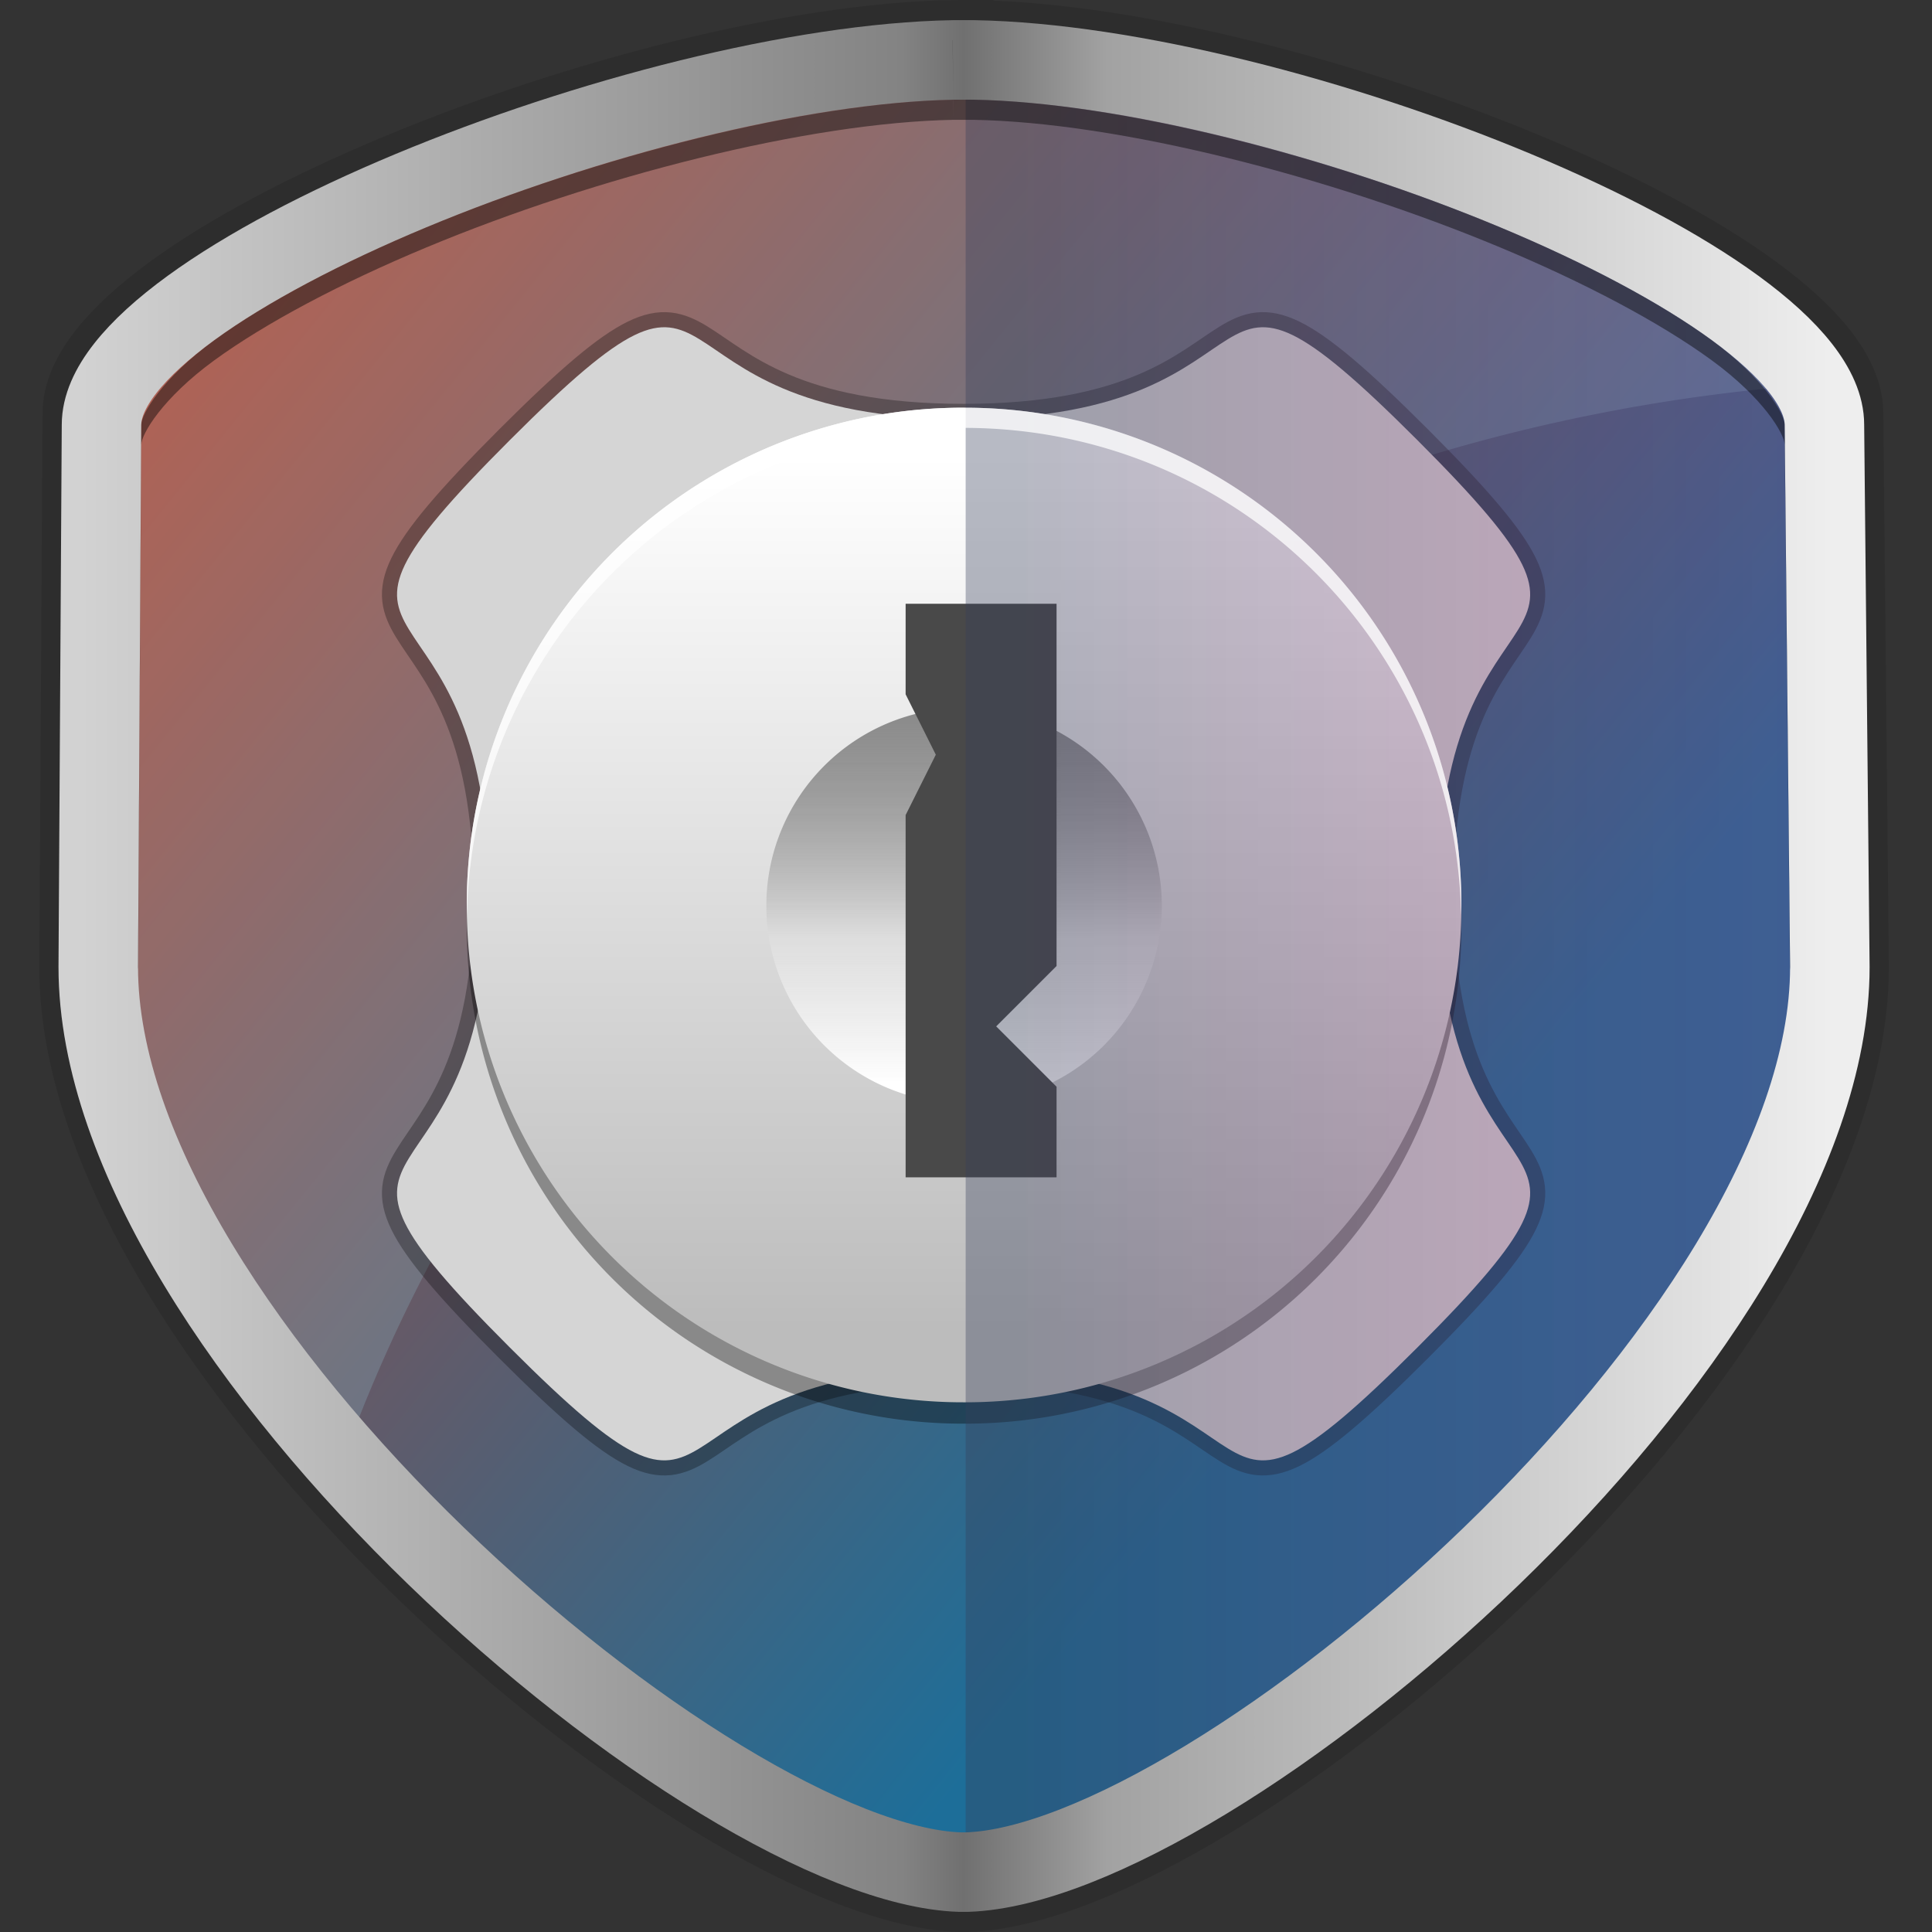 <svg xmlns="http://www.w3.org/2000/svg" xmlns:xlink="http://www.w3.org/1999/xlink" height="64" viewBox="0 0 64 64" width="64"><rect x="0" y="0" width="64" height="64" fill="#333333" stroke="none"/><title>Template icons dark</title><defs><linearGradient id="g"><stop offset="0" stop-color="#1d6e99"/><stop offset="1" stop-color="#f93000"/></linearGradient><linearGradient id="f"><stop offset="0" stop-color="#492f46" stop-opacity=".71"/><stop offset="1" stop-color="#3c3543" stop-opacity=".368"/></linearGradient><linearGradient id="h"><stop offset="0" stop-opacity=".511"/><stop offset="1" stop-opacity=".269"/></linearGradient><linearGradient id="a"><stop offset="0" stop-color="#313131" stop-opacity=".51"/><stop offset=".6" stop-color="#dfdfdf" stop-opacity=".761"/><stop offset="1" stop-color="#fff"/></linearGradient><linearGradient id="b"><stop offset="0" stop-color="#bcbcbc"/><stop offset="1" stop-color="#fff"/></linearGradient><linearGradient id="c"><stop offset="0" stop-color="#eee"/><stop offset=".413" stop-color="#a2a2a2"/><stop offset=".495" stop-color="#707070"/><stop offset=".53" stop-color="#838383"/><stop offset="1" stop-color="#d2d2d2"/></linearGradient><linearGradient id="d"><stop offset="0" stop-color="#353d5a" stop-opacity=".813"/><stop offset="1" stop-color="#a33284" stop-opacity=".588"/></linearGradient><linearGradient id="e"><stop offset="0" stop-color="#54546a"/><stop offset="1" stop-color="#5a6480"/></linearGradient><linearGradient xlink:href="#e" id="i" gradientUnits="userSpaceOnUse" gradientTransform="translate(22.317 -1105.786) scale(1.181)" x1="49.679" y1="1012.168" x2="28.449" y2="1012.168"/><linearGradient xlink:href="#g" id="j" gradientUnits="userSpaceOnUse" gradientTransform="translate(22.309 -1105.741) scale(1.181)" x1="55.554" y1="1018.555" x2="6.881" y2="979.09"/><linearGradient xlink:href="#b" id="k" x1="48.24" y1="22.745" x2="48.24" y2="-17.955" gradientUnits="userSpaceOnUse" gradientTransform="translate(45.908 75.852) scale(.709)"/><linearGradient xlink:href="#a" id="l" gradientUnits="userSpaceOnUse" gradientTransform="matrix(.586 0 0 .586 51.755 -510.88)" x1="48.843" y1="994.453" x2="48.843" y2="1014.97"/><linearGradient xlink:href="#d" id="m" gradientUnits="userSpaceOnUse" gradientTransform="translate(22.317 -1105.786) scale(1.181)" x1="50.104" y1="1012.168" x2="73.355" y2="1012.168"/><linearGradient xlink:href="#c" id="n" x1="43.116" y1="25.526" x2="1.463" y2="25.526" gradientUnits="userSpaceOnUse" gradientTransform="translate(48.634 44.525) scale(1.391)"/></defs><path d="M31.567 1.346C21.07 1.536 2.755 8.838 2.755 13.69l-.11 18.348c0 12.63 20.797 30.328 29.143 30.617h.258c8.346-.29 29.18-17.988 29.18-30.617l-.184-18.348c0-4.852-18.278-12.158-28.775-12.343-.135-.002-.31 0-.442 0h-.258z" fill="none" stroke="#000" stroke-width="2.69" stroke-opacity=".115"/><path d="M79.566 49.29c-10.517.19-28.864 7.506-28.864 12.366l-.11 18.381c0 12.653 20.835 30.383 29.196 30.673h.258c8.361-.29 29.234-18.02 29.234-30.673l-.185-18.381c0-4.862-18.311-12.18-28.827-12.365-.136-.003-.31 0-.443 0-.089 0-.17-.002-.259 0z" fill="url(#i)" stroke-width="1.181" stroke-opacity=".079" transform="translate(-48 -48)"/><path d="M79.558 49.335C69.04 49.524 50.693 56.84 50.693 61.7l-.11 18.382c0 12.652 20.835 30.383 29.196 30.673h.259c8.36-.29 29.233-18.02 29.233-30.673l-.184-18.382c0-4.861-18.312-12.18-28.828-12.365-.135-.003-.31 0-.443 0h-.258z" fill="url(#j)" stroke-width="1.181" stroke-opacity=".079" transform="translate(-48 -48)"/><path d="M31.567 1.29C21.05 1.48 2.703 8.796 2.703 13.656l-.111 18.383c0 5.31 3.675 11.513 8.553 16.948A56.073 52.7 0 0 1 60.87 12.684C58.755 7.877 42.103 1.464 32.268 1.29c-.136-.003-.31 0-.443 0-.089 0-.17-.002-.258 0z" fill="#a3eaf1" fill-opacity=".187" stroke-width="1.181" stroke-opacity=".079"/><path style="isolation:auto;mix-blend-mode:normal;marker:none" d="M46.951 14.578c7.98 7.98.7 3.745.7 15.03 0 11.286 7.28 7.052-.7 15.031-7.98 7.98-3.745.7-15.03.7-11.286 0-7.051 7.28-15.031-.7s-.7-3.745-.7-15.03c0-11.286-7.28-7.051.7-15.031s3.745-.7 15.03-.7c11.286 0 7.051-7.28 15.031.7z" color="#000" overflow="visible" fill="none" fill-opacity=".571" stroke="#000" stroke-linecap="square" stroke-miterlimit="3.7" stroke-opacity=".286" paint-order="markers stroke fill"/><path style="isolation:auto;mix-blend-mode:normal;marker:none" d="M46.951 14.578c7.98 7.98.7 3.745.7 15.03 0 11.286 7.28 7.052-.7 15.031-7.98 7.98-3.745.7-15.03.7-11.286 0-7.051 7.28-15.031-.7s-.7-3.745-.7-15.03c0-11.286-7.28-7.051.7-15.031s3.745-.7 15.03-.7c11.286 0 7.051-7.28 15.031.7z" color="#000" overflow="visible" fill="#d5d5d5" stroke-width="1.333" stroke-linecap="square" stroke-miterlimit="3.7" stroke-opacity=".989" paint-order="markers stroke fill"/><path d="M31.935 14.214A16.437 16.437 0 0 1 48.41 30.688a16.437 16.437 0 0 1-16.474 16.473 16.437 16.437 0 0 1-16.473-16.473 16.437 16.437 0 0 1 16.473-16.474z" fill-opacity=".357" stroke-width="5.205"/><path d="M79.935 61.506A16.437 16.437 0 0 1 96.41 77.979a16.437 16.437 0 0 1-16.474 16.474 16.437 16.437 0 0 1-16.473-16.474 16.437 16.437 0 0 1 16.473-16.473z" fill="url(#k)" stroke-width="5.205" transform="translate(-48 -48)"/><path style="isolation:auto;mix-blend-mode:normal;marker:none" d="M86.486 78a6.55 6.55 0 0 1-6.55 6.55 6.55 6.55 0 0 1-6.55-6.55 6.55 6.55 0 0 1 6.55-6.55 6.55 6.55 0 0 1 6.55 6.55z" color="#000" overflow="visible" fill="url(#l)" stroke-width=".126" stroke-linecap="round" transform="translate(-48 -48)"/><path style="isolation:auto;mix-blend-mode:normal;marker:none" d="M30 20h5v12l-2 2 2 2v3h-5V27l1-2-1-2z" color="#000" overflow="visible" fill="#494949" stroke-width=".803" stroke-linecap="round" stroke-opacity=".407"/><path d="M79.989 49.29v61.42H80.045c8.361-.29 29.234-18.02 29.234-30.673l-.183-18.382c0-4.861-18.313-12.18-28.83-12.365h-.277z" opacity=".439" fill="url(#m)" stroke-width="1.181" stroke-opacity=".079" transform="translate(-48 -48)"/><path d="M79.575 49.985c-10.28.185-28.212 7.336-28.212 12.086l-.108 17.965c0 12.367 20.364 29.696 28.536 29.98h.253c8.172-.284 28.572-17.613 28.572-29.98l-.18-17.965c0-4.752-17.898-11.905-28.176-12.086-.132-.003-.303 0-.433 0h-.252z" fill="none" stroke="url(#n)" stroke-width="2.634" transform="translate(-48 -48)"/><path style="line-height:normal;font-variant-ligatures:normal;font-variant-position:normal;font-variant-caps:normal;font-variant-numeric:normal;font-variant-alternates:normal;font-feature-settings:normal;text-indent:0;text-align:start;text-decoration-line:none;text-decoration-style:solid;text-decoration-color:#000;text-transform:none;text-orientation:mixed;shape-padding:0;isolation:auto;mix-blend-mode:normal" d="M31.558 1.335l.017 1.967-.013-1.967h-.004zm.035 1.967l-.023.002.005.665-.007-.665c-4.847.093-11.823 1.883-17.448 4.228-2.817 1.174-5.309 2.49-7.02 3.737-1.71 1.245-2.42 2.443-2.42 2.802v.004l-.108 17.962c0 .022.004.045.004.067l.104-17.363v-.004c0-.359.71-1.556 2.42-2.802 1.711-1.245 4.203-2.562 7.02-3.737 5.634-2.348 12.625-4.14 17.473-4.229H31.828c.145 0 .312-.002.41 0 4.847.085 11.83 1.877 17.457 4.227 2.813 1.174 5.3 2.492 7.007 3.738 1.707 1.246 2.417 2.442 2.417 2.803v.007l.174 17.4c0-.035.005-.071.005-.106l-.18-17.96v-.007c0-.361-.709-1.558-2.416-2.804-1.707-1.246-4.194-2.563-7.008-3.738-5.626-2.35-12.61-4.141-17.457-4.227-.097-.002-.264 0-.41 0h-.234z" color="#000" font-weight="400" font-family="sans-serif" white-space="normal" overflow="visible" fill="#060606" fill-opacity=".451" stroke-width="2.634"/><path d="M31.935 13.505A16.438 16.438 0 0 0 15.462 29.98c0 .112.007.222.009.334a16.433 16.433 0 0 1 16.464-16.14c9.015 0 16.288 7.17 16.465 16.14.002-.112.01-.222.01-.334a16.438 16.438 0 0 0-16.475-16.474z" fill="#fff" fill-opacity=".758" stroke-width="5.205"/></svg>